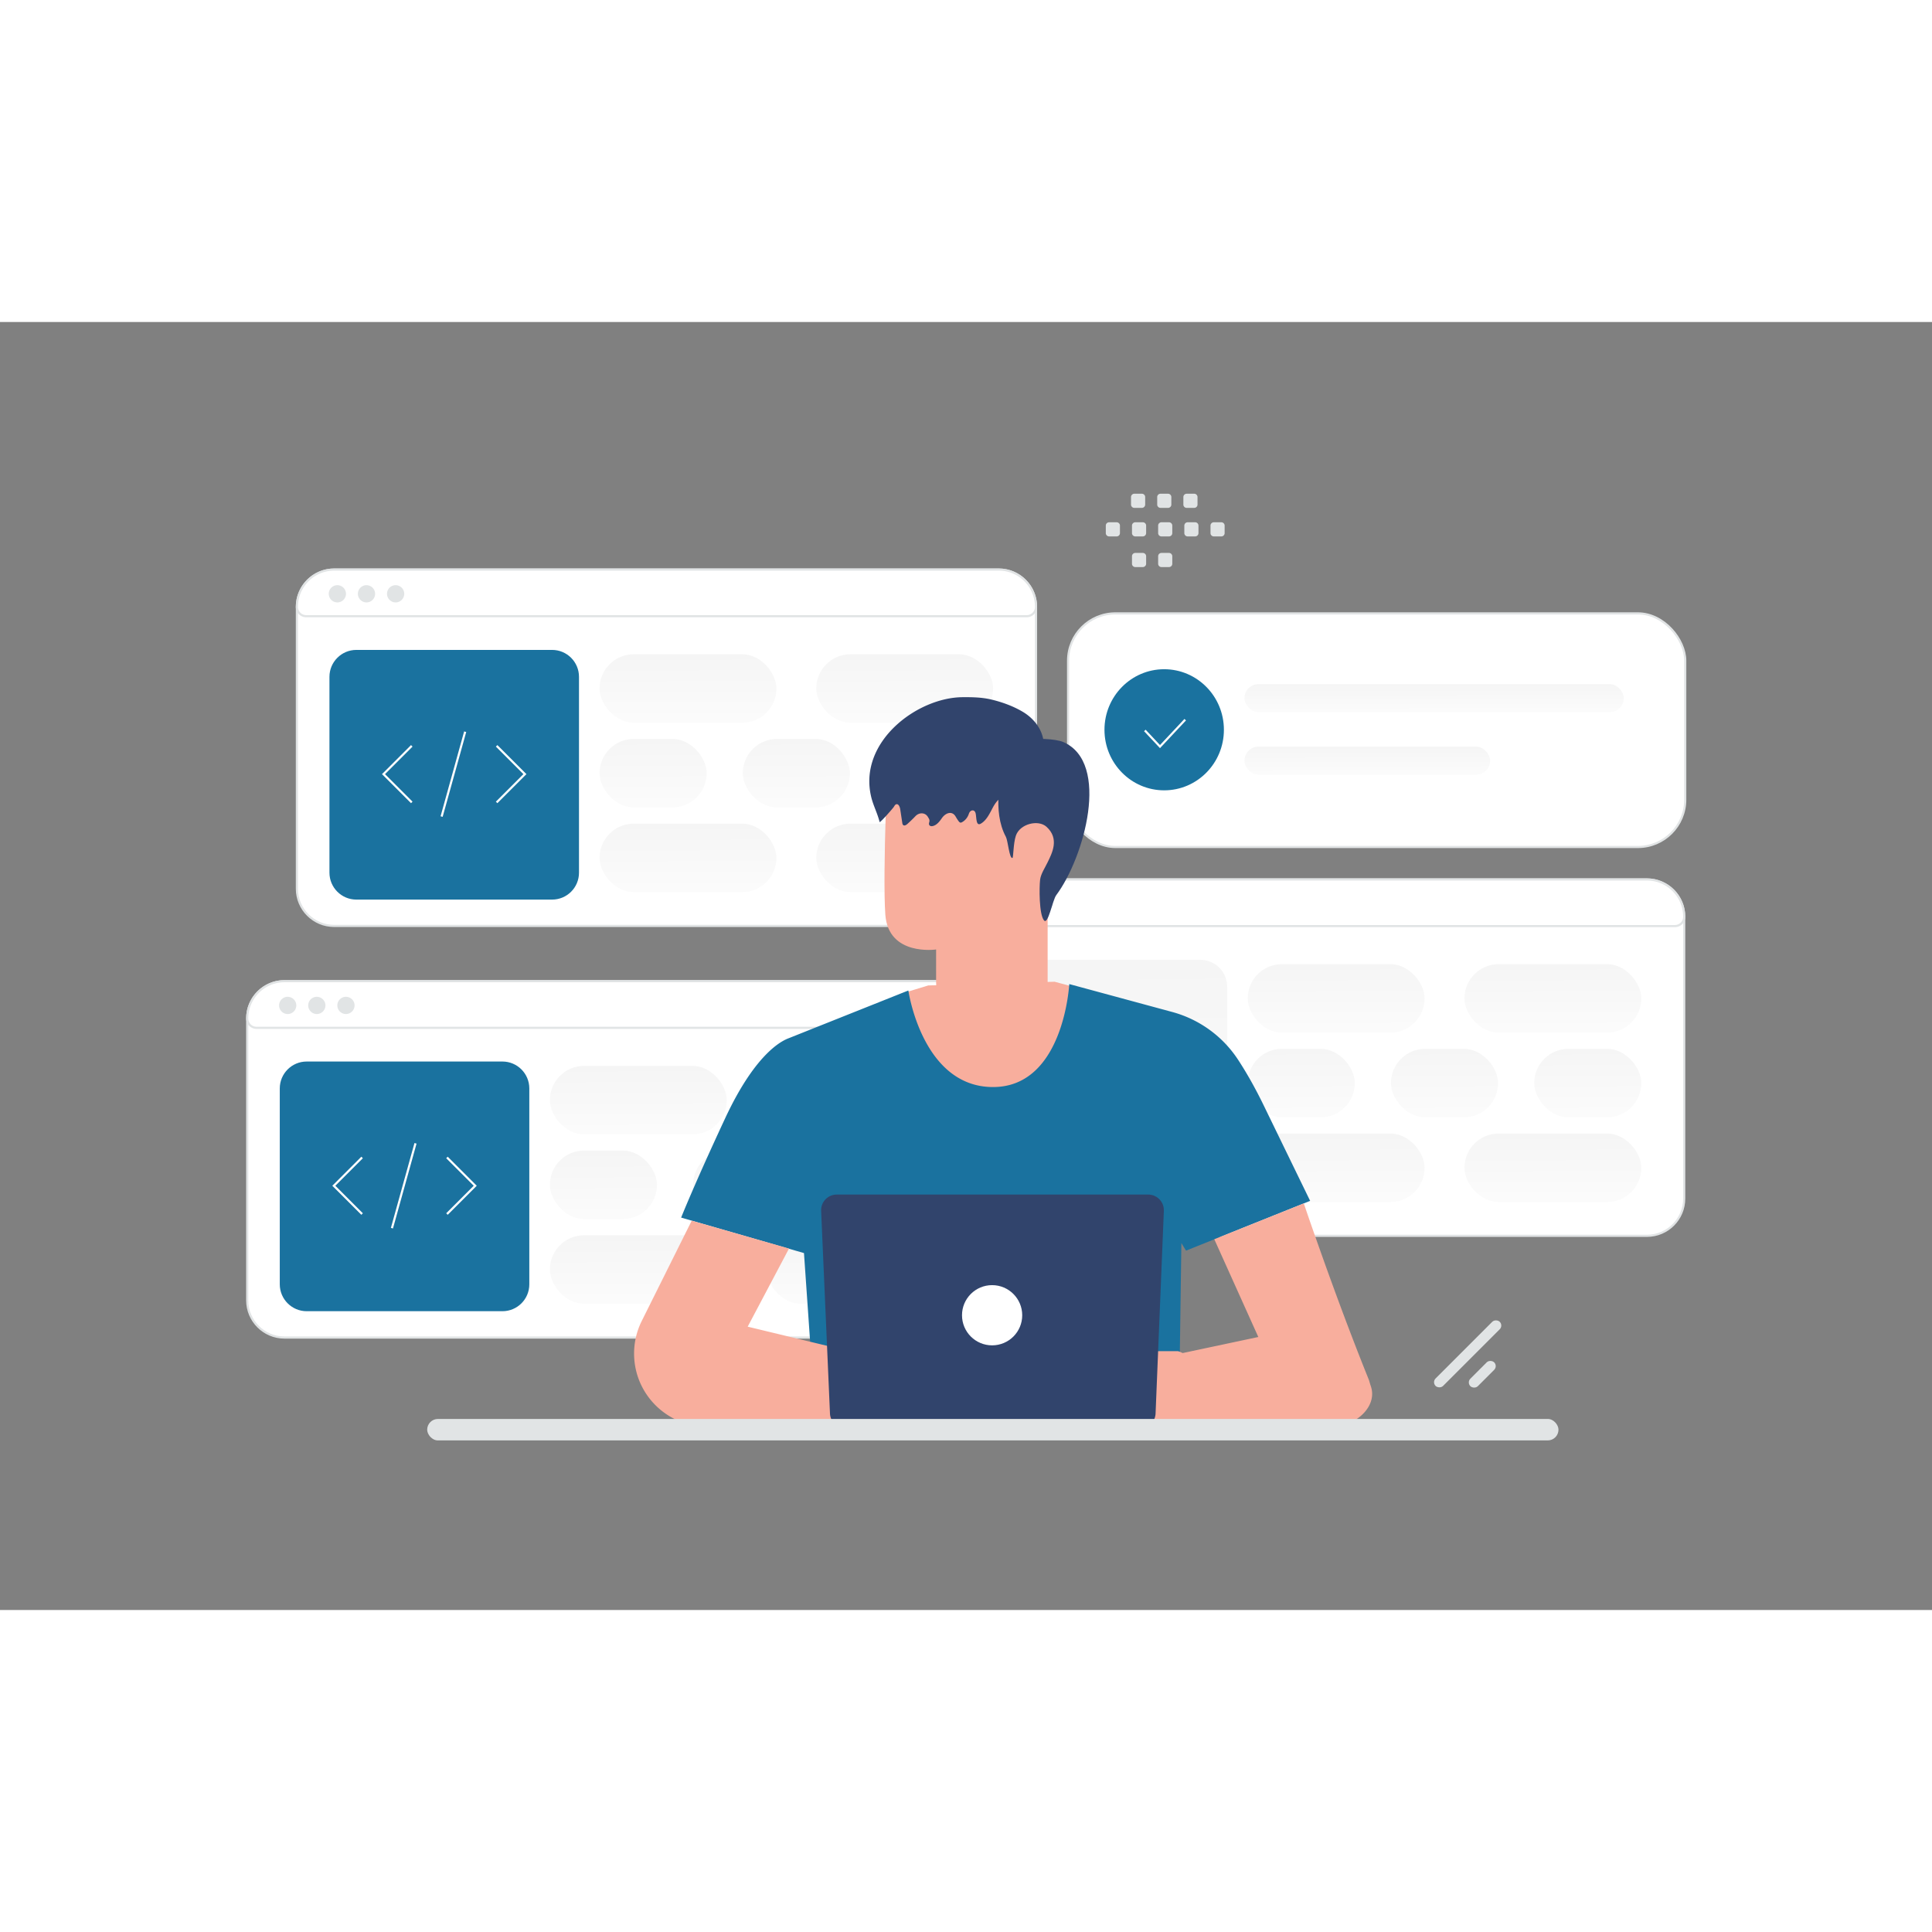  <svg
                        width="800"
                        height="800"
                        viewBox="0 0 900 600"
                        fill="none"
                        xmlns="http://www.w3.org/2000/svg"
                      >
                        <rect x="0" y="0" width="900" height="600" fill="#808080" stroke="none"/>
                        <path fill="transparent" d="M0 0h900v600H0z" />
                        <rect
                          x="497.551"
                          y="135.737"
                          width="287.503"
                          height="108.825"
                          rx="22.048"
                          fill="#fff"
                          stroke="#E1E4E5"
                          strokeWidth="2.321"
                        />
                        <rect
                          x="579.715"
                          y="168.709"
                          width="176.687"
                          height="13.051"
                          rx="6.525"
                          fill="url(#a)"
                        />
                        <rect
                          x="579.715"
                          y="197.822"
                          width="114.445"
                          height="13.051"
                          rx="6.525"
                          fill="url(#b)"
                        />
                        <path
                          fill-rule="evenodd"
                          clip-rule="evenodd"
                          d="M542.323 218.167c-15.363 0-27.818-12.631-27.818-28.21s12.455-28.21 27.818-28.21c15.362 0 27.817 12.631 27.817 28.21s-12.455 28.21-27.817 28.21z"
                          fill="#1A729F"
                        />
                        <path
                          d="m552.118 185.255-11.752 12.538-7.055-7.521"
                          stroke="#fff"
                          strokeWidth="4.381"
                          strokeLinecap="round"
                          strokeLinejoin="round"
                        />
                        <path
                          d="M459.482 324.443v131.29c0 9.591-7.775 17.348-17.364 17.348H132.524c-9.589 0-17.364-7.757-17.364-17.348v-131.29c0-9.594 7.777-17.374 17.364-17.374h309.594c9.587 0 17.364 7.78 17.364 17.374z"
                          fill="#fff"
                          stroke="#E1E4E5"
                          strokeWidth="2.321"
                        />
                        <path
                          d="M234.053 460.812h-91.201c-6.905 0-12.521-5.62-12.521-12.528v-91.256c0-6.908 5.616-12.528 12.521-12.528h91.201c6.904 0 12.521 5.62 12.521 12.528v91.256c0 6.934-5.617 12.528-12.521 12.528z"
                          fill="#1A729F"
                        />
                        <path
                          d="M459.482 324.443a4.357 4.357 0 0 1-4.357 4.356H119.517a4.357 4.357 0 0 1-4.357-4.356c0-9.594 7.777-17.374 17.364-17.374h309.594c9.587 0 17.364 7.78 17.364 17.374z"
                          fill="#fff"
                          stroke="#E1E4E5"
                          strokeWidth="2.321"
                        />
                        <path
                          d="M137.529 318.361a3.52 3.52 0 0 1-3.511 3.513 3.52 3.52 0 0 1-3.511-3.513 3.52 3.52 0 0 1 3.507-3.514c1.945.024 3.515 1.588 3.515 3.514zm13.568-.001a3.52 3.52 0 0 1-3.511 3.514 3.52 3.52 0 0 1-3.51-3.514 3.519 3.519 0 0 1 3.506-3.513c1.945.023 3.515 1.588 3.515 3.513zm13.568 0a3.52 3.52 0 0 1-3.511 3.514 3.52 3.52 0 0 1-3.511-3.514 3.52 3.52 0 0 1 3.507-3.513c1.968.023 3.515 1.585 3.515 3.513z"
                          fill="#E1E4E5"
                          stroke="#E1E4E5"
                          strokeWidth="1.583"
                        />
                        <rect
                          x="256.152"
                          y="346.524"
                          width="82.39"
                          height="31.912"
                          rx="15.956"
                          fill="url(#c)"
                        />
                        <rect
                          x="256.152"
                          y="425.432"
                          width="82.39"
                          height="31.912"
                          rx="15.956"
                          fill="url(#d)"
                        />
                        <rect
                          x="256.152"
                          y="385.978"
                          width="49.898"
                          height="31.912"
                          rx="15.956"
                          fill="url(#e)"
                        />
                        <rect
                          x="322.876"
                          y="385.978"
                          width="49.898"
                          height="31.912"
                          rx="15.956"
                          fill="url(#f)"
                        />
                        <rect
                          x="389.601"
                          y="385.978"
                          width="49.898"
                          height="31.912"
                          rx="15.956"
                          fill="url(#g)"
                        />
                        <rect
                          x="357.109"
                          y="346.524"
                          width="82.39"
                          height="31.912"
                          rx="15.956"
                          fill="url(#h)"
                        />
                        <rect
                          x="357.109"
                          y="425.432"
                          width="82.39"
                          height="31.912"
                          rx="15.956"
                          fill="url(#i)"
                        />
                        <path
                          d="m168.682 415.543-13.175-13.176 13.175-13.175m39.527 0 13.176 13.175-13.176 13.176m-14.65-32.938-10.982 39.527"
                          stroke="#fff"
                          strokeWidth="9.389"
                          strokeLinecap="round"
                          strokeLinejoin="round"
                        />
                        <path
                          d="M784.569 277.058v131.289c0 9.592-7.775 17.349-17.363 17.349H457.611c-9.589 0-17.363-7.757-17.363-17.349V277.058c0-9.594 7.776-17.375 17.363-17.375h309.595c9.586 0 17.363 7.781 17.363 17.375z"
                          fill="#fff"
                          stroke="#E1E4E5"
                          strokeWidth="2.321"
                        />
                        <path
                          d="M559.14 413.427h-91.201c-6.905 0-12.521-5.62-12.521-12.529v-91.255c0-6.909 5.616-12.529 12.521-12.529h91.201c6.904 0 12.521 5.62 12.521 12.529v91.255c0 6.935-5.617 12.529-12.521 12.529z"
                          fill="url(#j)"
                        />
                        <path
                          d="M784.569 277.058a4.357 4.357 0 0 1-4.356 4.356H444.604a4.356 4.356 0 0 1-4.356-4.356c0-9.594 7.776-17.375 17.363-17.375h309.595c9.586 0 17.363 7.781 17.363 17.375z"
                          fill="#fff"
                          stroke="#E1E4E5"
                          strokeWidth="2.321"
                        />
                        <path
                          d="M462.616 270.975a3.52 3.52 0 0 1-3.511 3.513 3.52 3.52 0 0 1-3.511-3.513 3.52 3.52 0 0 1 3.506-3.514c1.946.024 3.516 1.588 3.516 3.514zm13.568-.001a3.52 3.52 0 0 1-3.511 3.514 3.52 3.52 0 0 1-3.511-3.514 3.52 3.52 0 0 1 3.507-3.513c1.945.023 3.515 1.588 3.515 3.513zm13.568 0a3.52 3.52 0 0 1-3.511 3.514 3.52 3.52 0 0 1-3.51-3.514 3.52 3.52 0 0 1 3.506-3.513c1.968.023 3.515 1.585 3.515 3.513z"
                          fill="#E1E4E5"
                          stroke="#E1E4E5"
                          strokeWidth="1.583"
                        />
                        <rect
                          x="581.239"
                          y="299.138"
                          width="82.39"
                          height="31.912"
                          rx="15.956"
                          fill="url(#k)"
                        />
                        <rect
                          x="581.239"
                          y="378.047"
                          width="82.39"
                          height="31.912"
                          rx="15.956"
                          fill="url(#l)"
                        />
                        <rect
                          x="581.239"
                          y="338.592"
                          width="49.898"
                          height="31.912"
                          rx="15.956"
                          fill="url(#m)"
                        />
                        <rect
                          x="647.963"
                          y="338.592"
                          width="49.898"
                          height="31.912"
                          rx="15.956"
                          fill="url(#n)"
                        />
                        <rect
                          x="714.687"
                          y="338.592"
                          width="49.898"
                          height="31.912"
                          rx="15.956"
                          fill="url(#o)"
                        />
                        <rect
                          x="682.196"
                          y="299.138"
                          width="82.39"
                          height="31.912"
                          rx="15.956"
                          fill="url(#p)"
                        />
                        <rect
                          x="682.196"
                          y="378.047"
                          width="82.39"
                          height="31.912"
                          rx="15.956"
                          fill="url(#q)"
                        />
                        <path
                          d="m493.769 368.157-13.176-13.175 13.176-13.176m39.527 0 13.176 13.176-13.176 13.175m-14.651-32.937-10.982 39.526"
                          stroke="#fff"
                          strokeWidth="9.389"
                          strokeLinecap="round"
                          strokeLinejoin="round"
                        />
                        <path
                          d="M482.623 132.697v131.289c0 9.592-7.774 17.349-17.363 17.349H155.665c-9.588 0-17.363-7.757-17.363-17.349V132.697c0-9.594 7.777-17.375 17.363-17.375H465.26c9.587 0 17.363 7.781 17.363 17.375z"
                          fill="#fff"
                          stroke="#E1E4E5"
                          strokeWidth="2.321"
                        />
                        <path
                          d="M257.195 269.065h-91.201c-6.905 0-12.521-5.619-12.521-12.528v-91.256c0-6.908 5.616-12.528 12.521-12.528h91.201c6.904 0 12.521 5.62 12.521 12.528v91.256c0 6.935-5.617 12.528-12.521 12.528z"
                          fill="#1A729F"
                        />
                        <path
                          d="M482.623 132.697a4.356 4.356 0 0 1-4.356 4.356H142.658a4.357 4.357 0 0 1-4.356-4.356c0-9.594 7.777-17.375 17.363-17.375H465.26c9.587 0 17.363 7.781 17.363 17.375z"
                          fill="#fff"
                          stroke="#E1E4E5"
                          strokeWidth="2.321"
                        />
                        <path
                          d="M160.671 126.613a3.52 3.52 0 0 1-3.511 3.514 3.52 3.52 0 0 1-3.511-3.514 3.52 3.52 0 0 1 3.507-3.513c1.945.024 3.515 1.588 3.515 3.513zm13.569.001a3.52 3.52 0 0 1-3.511 3.513 3.52 3.52 0 0 1-3.511-3.513 3.52 3.52 0 0 1 3.506-3.514c1.946.024 3.516 1.588 3.516 3.514zm13.567 0a3.52 3.52 0 0 1-3.511 3.513 3.52 3.52 0 0 1-3.51-3.513 3.52 3.52 0 0 1 3.506-3.514c1.968.024 3.515 1.585 3.515 3.514z"
                          fill="#E1E4E5"
                          stroke="#E1E4E5"
                          strokeWidth="1.583"
                        />
                        <rect
                          x="279.294"
                          y="154.777"
                          width="82.39"
                          height="31.912"
                          rx="15.956"
                          fill="url(#r)"
                        />
                        <rect
                          x="279.294"
                          y="233.686"
                          width="82.39"
                          height="31.912"
                          rx="15.956"
                          fill="url(#s)"
                        />
                        <rect
                          x="279.294"
                          y="194.231"
                          width="49.898"
                          height="31.912"
                          rx="15.956"
                          fill="url(#t)"
                        />
                        <rect
                          x="346.019"
                          y="194.231"
                          width="49.898"
                          height="31.912"
                          rx="15.956"
                          fill="url(#u)"
                        />
                        <rect
                          x="412.743"
                          y="194.231"
                          width="49.898"
                          height="31.912"
                          rx="15.956"
                          fill="url(#v)"
                        />
                        <rect
                          x="380.251"
                          y="154.777"
                          width="82.39"
                          height="31.912"
                          rx="15.956"
                          fill="url(#w)"
                        />
                        <rect
                          x="380.251"
                          y="233.686"
                          width="82.39"
                          height="31.912"
                          rx="15.956"
                          fill="url(#x)"
                        />
                        <path
                          d="m191.824 223.796-13.175-13.175 13.175-13.176m39.527 0 13.176 13.176-13.176 13.175m-14.65-32.938-10.982 39.527"
                          stroke="#fff"
                          strokeWidth="9.389"
                          strokeLinecap="round"
                          strokeLinejoin="round"
                        />
                        <path
                          d="m418.888 313.175 13.538-4.118 58.854-1.732 13.273 3.623-1.732 32.343-30.028 19.159-29.126-.583-18.31-16.684-4.065-16.543-2.404-15.465z"
                          fill="#F8AE9D"
                        />
                        <path
                          d="M588.805 365.188c-4.26-8.783-8.342-15.835-11.983-21.403a53.345 53.345 0 0 0-30.717-22.357l-48.002-13.008s-2.492 47.967-35.507 47.967-39.448-44.98-39.448-44.98l-55.549 22.163c-1.909.742-14.793 5.196-29.78 37.345-14.281 30.611-20.52 46.287-20.52 46.287l57.228 16.526 3.57 51.466-1.219 29.391 173.698-.389-.972-33.598.725-51.519 2.174 3.517 57.811-23.188s-7.441-15.27-21.509-44.22z"
                          fill="#1A729F"
                        />
                        <path
                          d="M456.987 330.287c14.088-.259 30.092-27.739 30.092-27.739l.919-70.587c.736-20.33-11.911-37.652-34.705-37.748l-2.116.096c-21.216 1.011-38.017 16.378-38.584 35.314-.536 17.622-.858 37.091-.168 46.497 1.441 19.469 23.653 16.183 23.653 16.183.046 0-.061 9.807 0 15.536.168 12.865 15.253 22.886 20.909 22.448z"
                          fill="#F8AE9D"
                        />
                        <path
                          d="M480.959 235.833c.388-.184 15.562-5.252 15.901 9.736.339 14.989-15.546 12.225-15.578 11.795-.032-.43-.323-21.531-.323-21.531zM322.231 418.635l-23.277 46.712a34.065 34.065 0 0 0-3.535 16.843c.884 18.133 15.854 32.396 34.005 32.396l67.297-1.058 2.373-33.265-50.794-12.248 19.246-36.39-45.315-12.99zm285.132-8.041s14.439 42.894 30.187 81.882c.318.778.671 2.227.954 3.023 3.552 9.667-7.14 19.087-17.939 19.087l-91.003-.159v-29.586l56.61-12.018-20.502-45.528 41.693-16.701z"
                          fill="#F8AE9D"
                        />
                        <path
                          d="M424.968 483.48c.017.106 2.085-.548 5.532-.76 3.428-.23 8.289.159 13.131 2.227 4.843 2.068 8.501 5.302 10.693 7.935 2.227 2.634 3.181 4.595 3.27 4.525.035-.018-.177-.513-.654-1.361a26.731 26.731 0 0 0-2.316-3.411c-2.156-2.74-5.832-6.098-10.781-8.201-4.948-2.103-9.915-2.456-13.379-2.103a25.339 25.339 0 0 0-4.065.689c-.936.23-1.449.424-1.431.46zm3.11-7.158c.036.141 2.139-.901 5.762-1.007 3.606-.16 8.678.936 13.415 3.799 4.736 2.881 8.289 6.522 10.798 9.138 1.202 1.272 2.192 2.333 2.969 3.146.707.742 1.096 1.149 1.132 1.113.035-.018-.319-.477-.973-1.255a105.506 105.506 0 0 0-2.827-3.269c-2.457-2.687-5.992-6.416-10.817-9.35-4.825-2.916-10.038-3.976-13.715-3.711-1.838.106-3.305.442-4.277.777-.495.142-.848.318-1.095.425-.248.106-.372.176-.372.194z"
                          fill="#EB996E"
                        />
                        <path
                          d="M548.702 479.414h-13.061s-29.48-10.657-35.542-9.632c-5.461.919-25.45 14.192-29.374 16.825-.442.301-.76.707-.954 1.202a4.281 4.281 0 0 0 2.386 5.444l.406.177-.176.6a7.146 7.146 0 0 0-.301 2.386c.141 2.811 3.924 3.659 5.355 1.238l-.76 1.343a3.342 3.342 0 0 0-.424 1.785l.071 1.219a3.28 3.28 0 0 0 2.262 2.934 3.243 3.243 0 0 0 3.429-.901c2.527-2.793 8.006-8.378 11.718-8.996 3.287-.548 8.783-.619 12.106-.601a4.078 4.078 0 0 1 3.8 2.616c-2.192.159-17.515 8.147-22.941 11.01-1.679.884-2.934 2.475-3.146 4.366-.194 1.697.654 3.482 4.012 2.686 7.211-1.679 20.166-7.635 20.166-7.635s6.681-1.909 11.011 1.149c6.097 4.295 8.89 5.868 14.121 4.136 5.232-1.732 9.085-4.224 9.085-4.224l10.304-1.025c.035 0 9.773-24.355-3.553-28.102z"
                          fill="#F8AE9D"
                        />
                        <path
                          d="M509.766 484.398c-.018.106-2.085-.547-5.532-.76-3.429-.229-8.289.16-13.131 2.227-4.843 2.068-8.502 5.302-10.693 7.936-2.227 2.633-3.181 4.595-3.27 4.524-.035-.017.177-.512.654-1.361a26.598 26.598 0 0 1 2.315-3.411c2.157-2.739 5.833-6.097 10.781-8.2 4.949-2.103 9.915-2.457 13.38-2.103 1.732.159 3.128.441 4.064.689.937.247 1.45.424 1.432.459zm-3.111-7.157c-.035.141-2.138-.902-5.761-1.008-3.606-.159-8.678.937-13.415 3.8-4.736 2.881-8.289 6.522-10.798 9.137-1.202 1.273-2.192 2.333-2.97 3.146-.707.743-1.095 1.149-1.131 1.114-.035-.018.318-.477.972-1.255.654-.795 1.609-1.909 2.828-3.27 2.457-2.686 5.991-6.415 10.816-9.349 4.825-2.916 10.039-3.977 13.715-3.712 1.838.106 3.305.442 4.277.778.495.141.849.318 1.096.424.248.106.371.177.371.195z"
                          fill="#EB996E"
                        />
                        <path
                          d="M531.029 515.416H393.898a7.263 7.263 0 0 1-7.264-6.964l-4.118-94.378c-.177-4.135 3.128-7.6 7.264-7.6h145.102c4.135 0 7.44 3.447 7.281 7.583l-3.853 94.395c-.159 3.889-3.375 6.964-7.281 6.964z"
                          fill="#31446C"
                        />
                        <path
                          d="M476.188 462.692c0 7.754-6.27 14.023-14.024 14.023s-14.023-6.269-14.023-14.023 6.269-14.024 14.023-14.024 14.024 6.303 14.024 14.024z"
                          fill="#fff"
                        />
                        <path
                          fill="#F8AE9D"
                          d="M475.657 263.141h12.372v53.021h-12.372z"
                        />
                        <path
                          d="M480.513 215.764c-2.229 2.877-6.161 3.511-9.399 4.08-4.354.764-6.508 2.356-8.768 6.63-1.431 2.731-2.862 5.721-5.423 7.2-2.082 1.207-2.006-1.871-2.336-4.255a5.494 5.494 0 0 0-.128-.627c-.504-1.903-2.529-1.578-3.124.299-.542 1.69-1.702 3.12-3.179 3.917-.241.13-.497.243-.753.195-.346-.049-.617-.374-.843-.667-.474-.612-.944-1.39-1.43-2.214-1.597-2.708-4.62-1.74-6.404.849-1.114 1.609-2.44 3.267-4.263 3.641-.587.13-1.325.032-1.596-.537-.347-.698.195-1.397.105-2.112-.075-.667-.362-.959-.678-1.528-1.241-2.207-4.082-2.287-5.828-.454a64.452 64.452 0 0 1-3.798 3.672c-.557.487-1.371.975-1.928.487-.301-.26-.376-.698-.437-1.121-.316-2.064-.617-4.128-.934-6.192-.18-1.154-.798-2.665-1.853-2.373-.512.147-.813.683-1.099 1.17-.347.618-6.538 7.655-6.658 7.119-.965-3.998-2.938-7.639-3.902-11.637-6.236-25.726 21.436-46.415 42.57-46.529 4.7-.032 8.994.044 13.558 1.133 4.866 1.17 10.002 3.028 14.416 5.644 6.191 3.657 10.876 10.304 9.671 18.235"
                          fill="#31446C"
                        />
                        <path
                          d="M469.398 207.068c-3.109 3.414-3.933 8.218-4.222 12.756-.427 6.844.152 13.954 3.414 20.029.93 1.73 1.616 10.288 3.049 9.815.458-.147.381-6.784 1.586-10.362 1.859-5.543 10.427-7.656 14.283-4.153 6.159 5.572 2.546 12.342.503 16.555-1.219 2.543-3.155 5.396-3.491 8.086-.411 3.444-.533 15.994 1.784 18.92 1.936 2.454 3.994-9.401 5.747-11.736 12.973-17.398 25.412-61.699 3.262-71.307-3.369-1.464-13.765-2.217-16.921-.355"
                          fill="#31446C"
                        />
                        <path
                          fill-rule="evenodd"
                          clip-rule="evenodd"
                          d="M568.947 99.883h-3.516c-.85 0-1.534-.692-1.534-1.535v-3.515c0-.85.691-1.535 1.534-1.535h3.516a1.54 1.54 0 0 1 1.534 1.535v3.515a1.53 1.53 0 0 1-1.534 1.535zm-12.189 0h-3.516a1.54 1.54 0 0 1-1.534-1.535v-3.515c0-.85.692-1.535 1.534-1.535h3.516a1.54 1.54 0 0 1 1.534 1.535v3.515a1.54 1.54 0 0 1-1.534 1.535zm-12.197 0h-3.516a1.54 1.54 0 0 1-1.534-1.535v-3.515c0-.85.691-1.535 1.534-1.535h3.516a1.54 1.54 0 0 1 1.534 1.535v3.515a1.53 1.53 0 0 1-1.534 1.535zm-12.19 0h-3.516a1.54 1.54 0 0 1-1.534-1.535v-3.515c0-.85.692-1.535 1.534-1.535h3.516c.85 0 1.542.692 1.542 1.535v3.515a1.552 1.552 0 0 1-1.542 1.535zm-12.189 0h-3.516c-.85 0-1.541-.692-1.541-1.535v-3.515c0-.85.691-1.535 1.541-1.535h3.516a1.54 1.54 0 0 1 1.535 1.535v3.515a1.54 1.54 0 0 1-1.535 1.535zm36.129-13.291h-3.515a1.54 1.54 0 0 1-1.535-1.535v-3.523A1.54 1.54 0 0 1 552.796 80h3.515c.85 0 1.535.692 1.535 1.534v3.516a1.533 1.533 0 0 1-1.535 1.542zm-12.189 0h-3.516a1.54 1.54 0 0 1-1.534-1.535v-3.523A1.54 1.54 0 0 1 540.606 80h3.516a1.54 1.54 0 0 1 1.534 1.534v3.516a1.532 1.532 0 0 1-1.534 1.542zm-12.189 0h-3.516c-.85 0-1.542-.692-1.542-1.535v-3.523c0-.842.692-1.534 1.542-1.534h3.516a1.54 1.54 0 0 1 1.534 1.534v3.516c0 .85-.691 1.542-1.534 1.542zm12.628 27.57h-3.516a1.54 1.54 0 0 1-1.534-1.535v-3.515c0-.85.691-1.535 1.534-1.535h3.516a1.54 1.54 0 0 1 1.534 1.535v3.515a1.531 1.531 0 0 1-1.534 1.535zm-12.19 0h-3.516a1.54 1.54 0 0 1-1.534-1.535v-3.515c0-.85.692-1.535 1.534-1.535h3.516c.85 0 1.542.692 1.542 1.535v3.515a1.552 1.552 0 0 1-1.542 1.535z"
                          fill="#E1E4E5"
                        />
                        <rect
                          x="199"
                          y="511"
                          width="527"
                          height="10"
                          rx="5"
                          fill="#E1E4E5"
                        />
                        <rect
                          x="667.014"
                          y="493.877"
                          width="42.252"
                          height="4.923"
                          rx="2.461"
                          transform="rotate(-45 667.014 493.877)"
                          fill="#E1E4E5"
                        />
                        <rect
                          x="683.214"
                          y="493.992"
                          width="15.688"
                          height="4.923"
                          rx="2.461"
                          transform="rotate(-45 683.214 493.992)"
                          fill="#E1E4E5"
                        />
                        <defs>
                          <linearGradient
                            id="m"
                            x1="607.252"
                            y1="388.396"
                            x2="606.622"
                            y2="303.871"
                            gradientUnits="userSpaceOnUse"
                          >
                            <stop stop-color="#fff" />
                            <stop offset="1" stop-color="#EEE" />
                          </linearGradient>
                          <linearGradient
                            id="a"
                            x1="671.826"
                            y1="189.077"
                            x2="671.796"
                            y2="154.507"
                            gradientUnits="userSpaceOnUse"
                          >
                            <stop stop-color="#fff" />
                            <stop offset="1" stop-color="#EEE" />
                          </linearGradient>
                          <linearGradient
                            id="c"
                            x1="299.104"
                            y1="396.327"
                            x2="298.723"
                            y2="311.8"
                            gradientUnits="userSpaceOnUse"
                          >
                            <stop stop-color="#fff" />
                            <stop offset="1" stop-color="#EEE" />
                          </linearGradient>
                          <linearGradient
                            id="d"
                            x1="299.104"
                            y1="475.236"
                            x2="298.723"
                            y2="390.708"
                            gradientUnits="userSpaceOnUse"
                          >
                            <stop stop-color="#fff" />
                            <stop offset="1" stop-color="#EEE" />
                          </linearGradient>
                          <linearGradient
                            id="e"
                            x1="282.165"
                            y1="435.781"
                            x2="281.536"
                            y2="351.257"
                            gradientUnits="userSpaceOnUse"
                          >
                            <stop stop-color="#fff" />
                            <stop offset="1" stop-color="#EEE" />
                          </linearGradient>
                          <linearGradient
                            id="f"
                            x1="348.889"
                            y1="435.781"
                            x2="348.26"
                            y2="351.257"
                            gradientUnits="userSpaceOnUse"
                          >
                            <stop stop-color="#fff" />
                            <stop offset="1" stop-color="#EEE" />
                          </linearGradient>
                          <linearGradient
                            id="g"
                            x1="415.614"
                            y1="435.781"
                            x2="414.985"
                            y2="351.257"
                            gradientUnits="userSpaceOnUse"
                          >
                            <stop stop-color="#fff" />
                            <stop offset="1" stop-color="#EEE" />
                          </linearGradient>
                          <linearGradient
                            id="h"
                            x1="400.061"
                            y1="396.327"
                            x2="399.68"
                            y2="311.8"
                            gradientUnits="userSpaceOnUse"
                          >
                            <stop stop-color="#fff" />
                            <stop offset="1" stop-color="#EEE" />
                          </linearGradient>
                          <linearGradient
                            id="i"
                            x1="400.061"
                            y1="475.236"
                            x2="399.68"
                            y2="390.708"
                            gradientUnits="userSpaceOnUse"
                          >
                            <stop stop-color="#fff" />
                            <stop offset="1" stop-color="#EEE" />
                          </linearGradient>
                          <linearGradient
                            id="j"
                            x1="516.018"
                            y1="478.638"
                            x2="512.429"
                            y2="170.586"
                            gradientUnits="userSpaceOnUse"
                          >
                            <stop stop-color="#fff" />
                            <stop offset="1" stop-color="#EEE" />
                          </linearGradient>
                          <linearGradient
                            id="k"
                            x1="624.19"
                            y1="348.941"
                            x2="623.809"
                            y2="264.414"
                            gradientUnits="userSpaceOnUse"
                          >
                            <stop stop-color="#fff" />
                            <stop offset="1" stop-color="#EEE" />
                          </linearGradient>
                          <linearGradient
                            id="l"
                            x1="624.19"
                            y1="427.85"
                            x2="623.809"
                            y2="343.323"
                            gradientUnits="userSpaceOnUse"
                          >
                            <stop stop-color="#fff" />
                            <stop offset="1" stop-color="#EEE" />
                          </linearGradient>
                          <linearGradient
                            id="b"
                            x1="639.377"
                            y1="218.19"
                            x2="639.332"
                            y2="183.621"
                            gradientUnits="userSpaceOnUse"
                          >
                            <stop stop-color="#fff" />
                            <stop offset="1" stop-color="#EEE" />
                          </linearGradient>
                          <linearGradient
                            id="n"
                            x1="673.976"
                            y1="388.396"
                            x2="673.347"
                            y2="303.871"
                            gradientUnits="userSpaceOnUse"
                          >
                            <stop stop-color="#fff" />
                            <stop offset="1" stop-color="#EEE" />
                          </linearGradient>
                          <linearGradient
                            id="o"
                            x1="740.7"
                            y1="388.396"
                            x2="740.071"
                            y2="303.871"
                            gradientUnits="userSpaceOnUse"
                          >
                            <stop stop-color="#fff" />
                            <stop offset="1" stop-color="#EEE" />
                          </linearGradient>
                          <linearGradient
                            id="p"
                            x1="725.148"
                            y1="348.941"
                            x2="724.766"
                            y2="264.414"
                            gradientUnits="userSpaceOnUse"
                          >
                            <stop stop-color="#fff" />
                            <stop offset="1" stop-color="#EEE" />
                          </linearGradient>
                          <linearGradient
                            id="q"
                            x1="725.148"
                            y1="427.85"
                            x2="724.766"
                            y2="343.323"
                            gradientUnits="userSpaceOnUse"
                          >
                            <stop stop-color="#fff" />
                            <stop offset="1" stop-color="#EEE" />
                          </linearGradient>
                          <linearGradient
                            id="r"
                            x1="322.246"
                            y1="204.58"
                            x2="321.865"
                            y2="120.053"
                            gradientUnits="userSpaceOnUse"
                          >
                            <stop stop-color="#fff" />
                            <stop offset="1" stop-color="#EEE" />
                          </linearGradient>
                          <linearGradient
                            id="s"
                            x1="322.246"
                            y1="283.489"
                            x2="321.865"
                            y2="198.961"
                            gradientUnits="userSpaceOnUse"
                          >
                            <stop stop-color="#fff" />
                            <stop offset="1" stop-color="#EEE" />
                          </linearGradient>
                          <linearGradient
                            id="t"
                            x1="305.307"
                            y1="244.034"
                            x2="304.678"
                            y2="159.51"
                            gradientUnits="userSpaceOnUse"
                          >
                            <stop stop-color="#fff" />
                            <stop offset="1" stop-color="#EEE" />
                          </linearGradient>
                          <linearGradient
                            id="u"
                            x1="372.032"
                            y1="244.034"
                            x2="371.402"
                            y2="159.51"
                            gradientUnits="userSpaceOnUse"
                          >
                            <stop stop-color="#fff" />
                            <stop offset="1" stop-color="#EEE" />
                          </linearGradient>
                          <linearGradient
                            id="v"
                            x1="438.756"
                            y1="244.034"
                            x2="438.127"
                            y2="159.51"
                            gradientUnits="userSpaceOnUse"
                          >
                            <stop stop-color="#fff" />
                            <stop offset="1" stop-color="#EEE" />
                          </linearGradient>
                          <linearGradient
                            id="w"
                            x1="423.203"
                            y1="204.58"
                            x2="422.822"
                            y2="120.053"
                            gradientUnits="userSpaceOnUse"
                          >
                            <stop stop-color="#fff" />
                            <stop offset="1" stop-color="#EEE" />
                          </linearGradient>
                          <linearGradient
                            id="x"
                            x1="423.203"
                            y1="283.489"
                            x2="422.822"
                            y2="198.961"
                            gradientUnits="userSpaceOnUse"
                          >
                            <stop stop-color="#fff" />
                            <stop offset="1" stop-color="#EEE" />
                          </linearGradient>
                        </defs>
                      </svg>